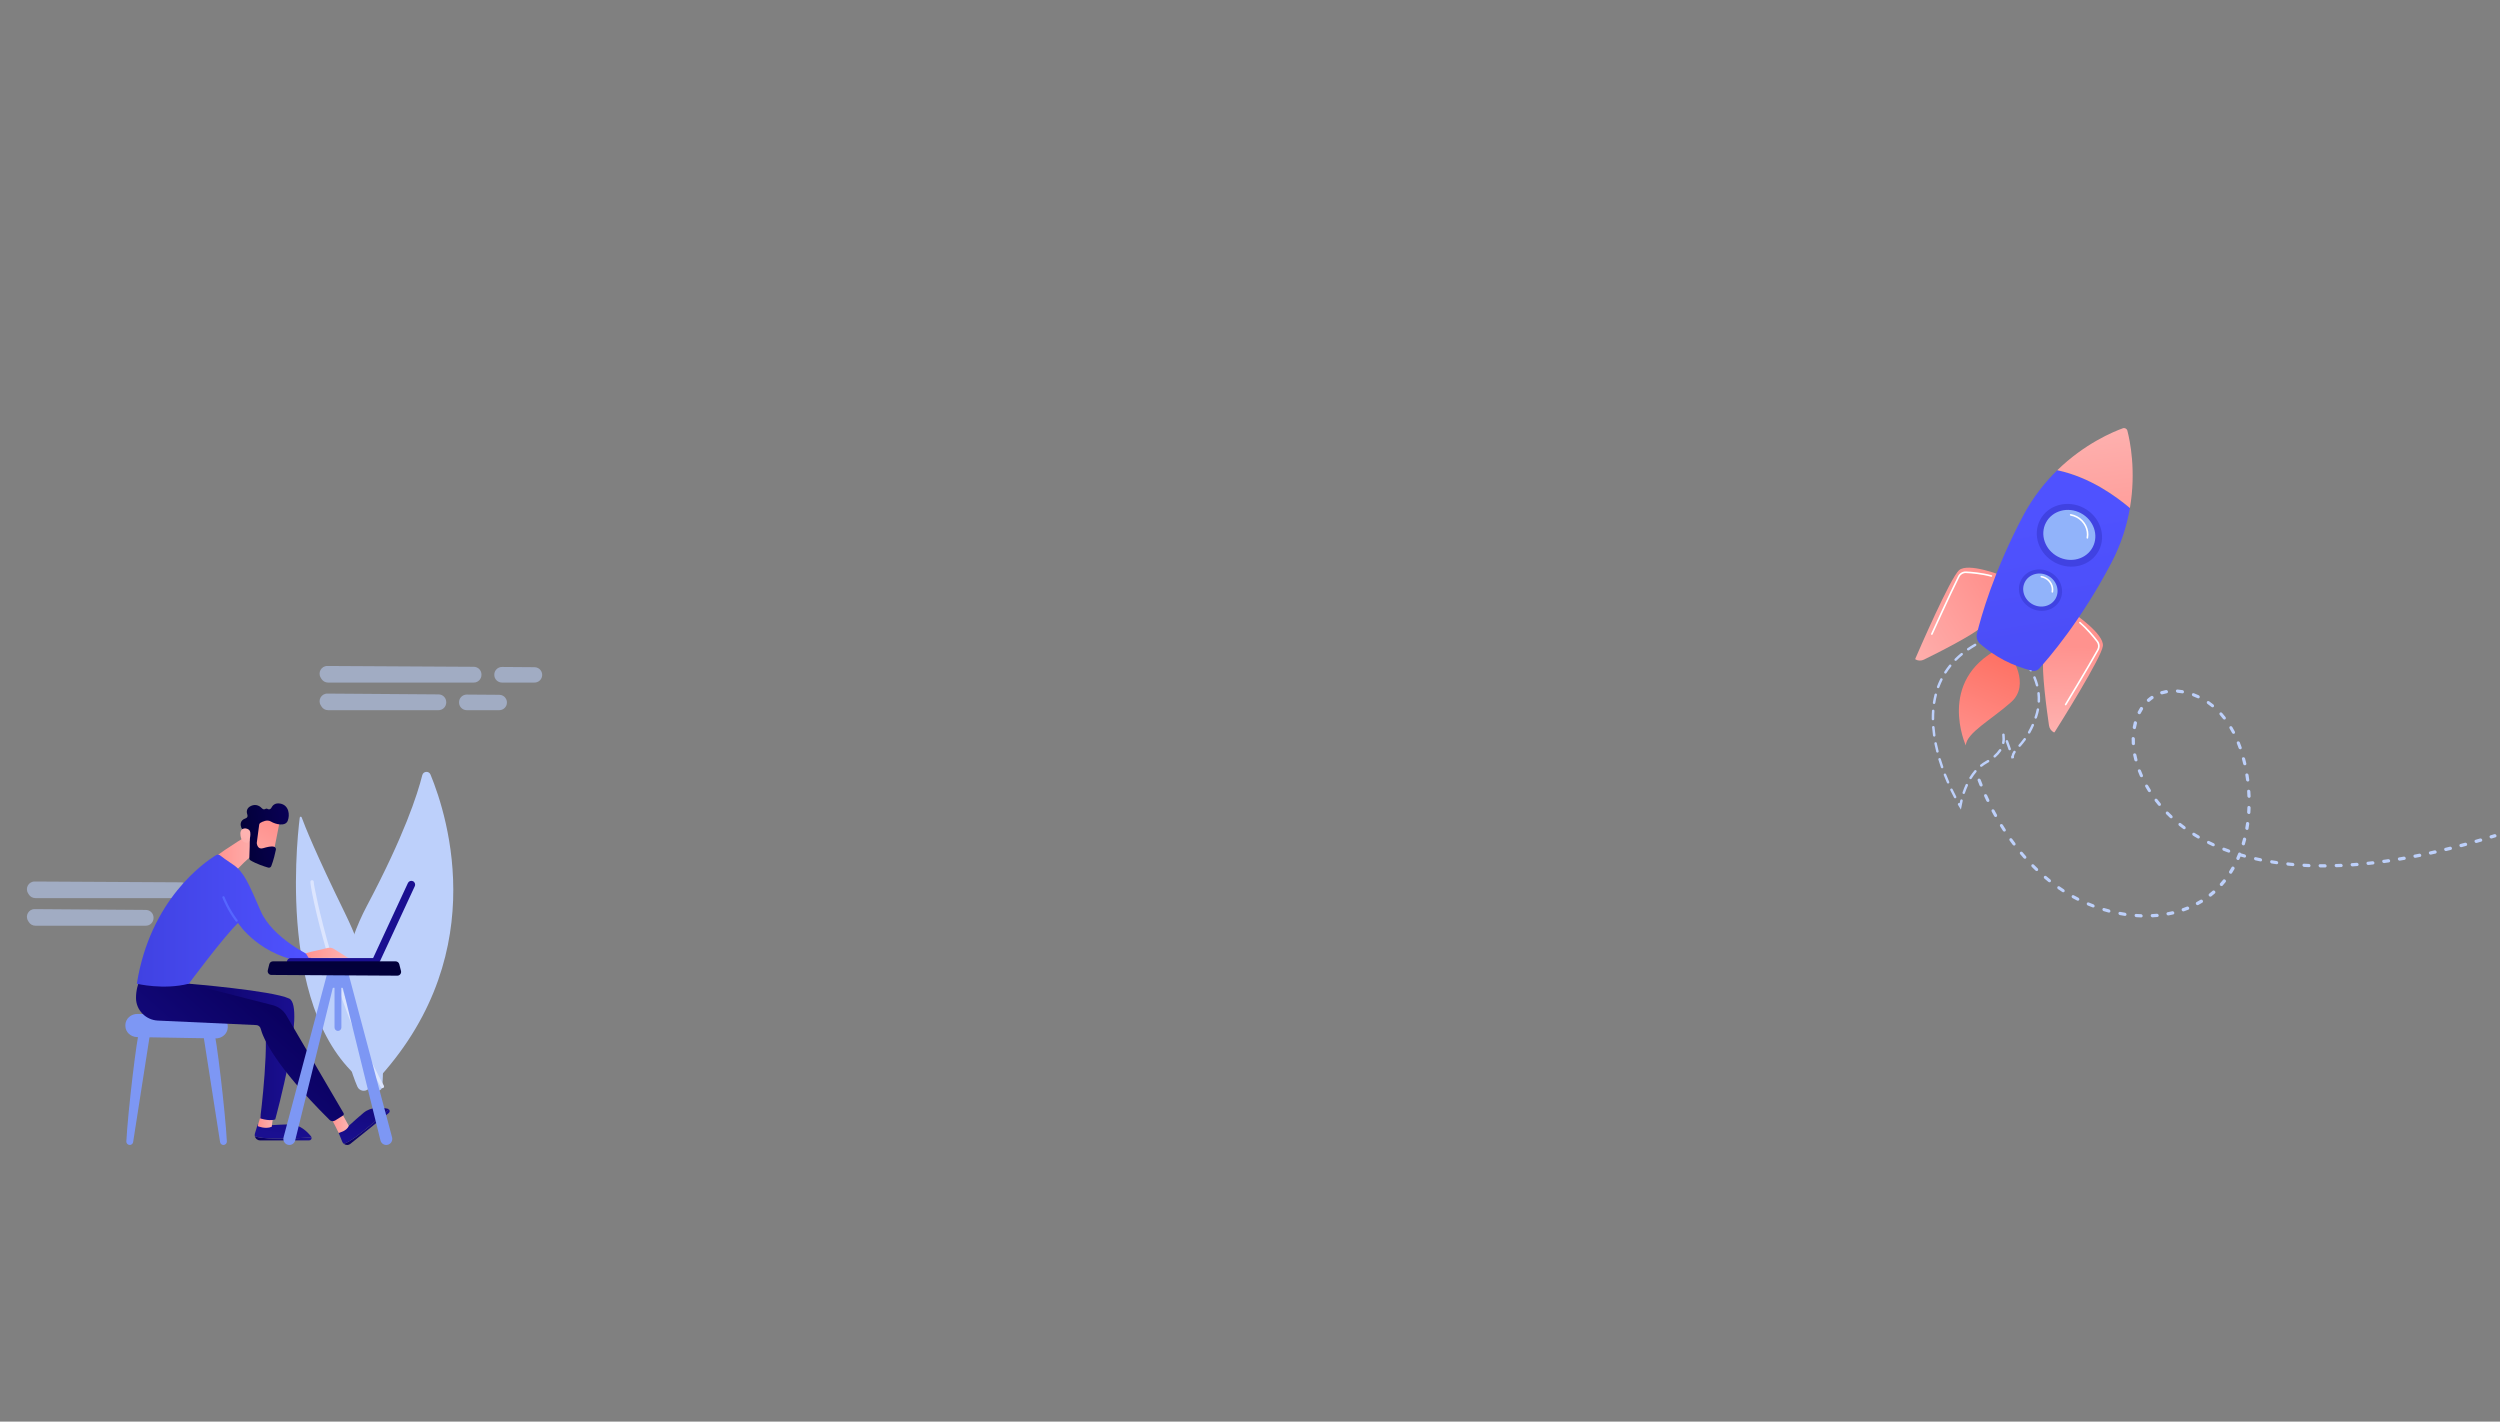 <?xml version="1.0" encoding="utf-8"?>
<!-- Generator: Adobe Illustrator 16.0.3, SVG Export Plug-In . SVG Version: 6.00 Build 0)  -->
<!DOCTYPE svg PUBLIC "-//W3C//DTD SVG 1.1//EN" "http://www.w3.org/Graphics/SVG/1.1/DTD/svg11.dtd">
<svg version="1.1" id="Capa_1" xmlns="http://www.w3.org/2000/svg" xmlns:xlink="http://www.w3.org/1999/xlink" x="0px" y="0px"
	 width="650.689px" height="370px" viewBox="0 0 650.689 370" enable-background="new 0 0 650.689 370" xml:space="preserve">
<rect x="0" y="0" width="650.689" height="370" fill="#808080" stroke="none"/>
<g id="Layer_1_1_">
</g>
<g>
	<path fill="#BDD0FB" d="M649.737,217.752c-0.044,0.083-0.118,0.147-0.214,0.178l-0.976,0.3c-0.215,0.067-0.461-0.063-0.549-0.288
		c-0.09-0.224,0.015-0.459,0.23-0.526l0.972-0.299c0.214-0.069,0.462,0.061,0.55,0.287
		C649.799,217.524,649.792,217.651,649.737,217.752z M646.028,218.873c-0.044,0.084-0.121,0.148-0.219,0.178
		c-0.393,0.114-0.785,0.229-1.181,0.342c-0.215,0.063-0.459-0.07-0.546-0.295c-0.083-0.228,0.022-0.461,0.24-0.521
		c0.392-0.113,0.784-0.228,1.175-0.341c0.216-0.063,0.462,0.068,0.546,0.294C646.091,218.649,646.08,218.773,646.028,218.873z
		 M642.099,219.983c-0.045,0.087-0.126,0.154-0.227,0.183c-0.396,0.106-0.792,0.215-1.188,0.319c-0.218,0.058-0.46-0.079-0.54-0.305
		c-0.081-0.229,0.029-0.461,0.249-0.519c0.395-0.104,0.789-0.211,1.18-0.317c0.22-0.061,0.463,0.075,0.544,0.302
		C642.16,219.767,642.151,219.888,642.099,219.983z M638.145,221.021c-0.049,0.09-0.13,0.157-0.237,0.185
		c-0.396,0.099-0.794,0.198-1.193,0.294c-0.22,0.054-0.459-0.086-0.535-0.315c-0.076-0.229,0.039-0.456,0.258-0.51
		c0.398-0.098,0.794-0.194,1.19-0.294c0.22-0.058,0.46,0.083,0.538,0.312C638.203,220.809,638.195,220.928,638.145,221.021z
		 M634.161,221.975c-0.049,0.093-0.133,0.161-0.242,0.186c-0.401,0.091-0.801,0.181-1.203,0.271c-0.222,0.049-0.457-0.1-0.53-0.327
		c-0.072-0.229,0.049-0.455,0.271-0.504c0.4-0.089,0.798-0.178,1.196-0.269c0.222-0.049,0.46,0.096,0.533,0.324
		C634.222,221.771,634.211,221.885,634.161,221.975z M630.153,222.841c-0.049,0.094-0.139,0.164-0.252,0.188
		c-0.402,0.08-0.808,0.162-1.209,0.24c-0.224,0.043-0.458-0.108-0.525-0.339c-0.065-0.229,0.061-0.452,0.284-0.494
		c0.399-0.079,0.803-0.16,1.204-0.242c0.222-0.044,0.458,0.105,0.525,0.336C630.212,222.641,630.2,222.752,630.153,222.841z
		 M626.117,223.606c-0.053,0.097-0.144,0.168-0.263,0.189c-0.406,0.071-0.813,0.142-1.219,0.209
		c-0.225,0.038-0.455-0.117-0.517-0.349c-0.062-0.232,0.071-0.451,0.296-0.487c0.404-0.07,0.809-0.141,1.213-0.211
		c0.224-0.039,0.457,0.117,0.52,0.347C626.175,223.415,626.162,223.521,626.117,223.606z M622.053,224.265
		c-0.055,0.102-0.151,0.174-0.272,0.192c-0.411,0.06-0.819,0.118-1.227,0.175c-0.228,0.031-0.455-0.132-0.509-0.364
		c-0.055-0.231,0.082-0.445,0.311-0.477c0.406-0.057,0.813-0.115,1.219-0.174c0.227-0.035,0.455,0.126,0.511,0.359
		C622.111,224.083,622.095,224.183,622.053,224.265z M617.96,224.806c-0.054,0.104-0.154,0.178-0.286,0.192
		c-0.41,0.047-0.822,0.094-1.233,0.137c-0.228,0.025-0.452-0.146-0.499-0.378c-0.049-0.232,0.097-0.44,0.325-0.466
		c0.409-0.043,0.818-0.089,1.228-0.138c0.226-0.024,0.452,0.143,0.501,0.375C618.017,224.63,618.001,224.728,617.96,224.806z
		 M613.841,225.216c-0.057,0.107-0.164,0.183-0.299,0.192c-0.415,0.035-0.828,0.066-1.242,0.096c-0.23,0.016-0.448-0.16-0.488-0.393
		c-0.041-0.234,0.113-0.437,0.342-0.454c0.41-0.029,0.822-0.06,1.233-0.096c0.23-0.018,0.448,0.155,0.494,0.39
		C613.898,225.05,613.882,225.14,613.841,225.216z M609.697,225.481c-0.059,0.11-0.173,0.188-0.313,0.192
		c-0.418,0.019-0.837,0.036-1.254,0.05c-0.231,0.007-0.442-0.177-0.475-0.41c-0.032-0.235,0.13-0.431,0.359-0.439
		c0.415-0.014,0.83-0.029,1.246-0.047c0.228-0.012,0.443,0.171,0.479,0.404C609.751,225.324,609.735,225.408,609.697,225.481z
		 M605.523,225.584c-0.062,0.116-0.183,0.193-0.328,0.194c-0.422,0.003-0.844,0.002-1.264-0.002
		c-0.23-0.003-0.437-0.194-0.459-0.429c-0.023-0.233,0.148-0.421,0.379-0.421c0.416,0.004,0.834,0.005,1.251,0.004
		c0.232-0.002,0.439,0.188,0.463,0.422C605.574,225.436,605.56,225.517,605.523,225.584z M601.329,225.51
		c-0.064,0.122-0.193,0.2-0.347,0.194c-0.422-0.017-0.846-0.036-1.267-0.061c-0.233-0.013-0.431-0.213-0.442-0.447
		c-0.012-0.233,0.167-0.412,0.4-0.4c0.418,0.023,0.835,0.043,1.254,0.062c0.232,0.01,0.433,0.205,0.447,0.439
		C601.381,225.375,601.364,225.447,601.329,225.51z M597.126,225.236c-0.068,0.13-0.207,0.209-0.37,0.193
		c-0.424-0.038-0.847-0.079-1.269-0.125c-0.232-0.023-0.419-0.233-0.422-0.466c0.002-0.234,0.19-0.402,0.423-0.377
		c0.418,0.044,0.836,0.084,1.257,0.122c0.231,0.021,0.423,0.228,0.426,0.46C597.173,225.115,597.156,225.181,597.126,225.236z
		 M592.919,224.745c-0.072,0.135-0.223,0.215-0.393,0.189c-0.423-0.062-0.846-0.125-1.269-0.193
		c-0.232-0.037-0.408-0.255-0.396-0.486c0.014-0.231,0.21-0.39,0.443-0.352c0.418,0.067,0.836,0.132,1.254,0.192
		c0.232,0.034,0.414,0.247,0.404,0.479C592.96,224.639,592.945,224.695,592.919,224.745z M588.72,224.017
		c-0.075,0.143-0.238,0.221-0.416,0.184c-0.424-0.083-0.843-0.175-1.264-0.269c-0.231-0.053-0.396-0.278-0.368-0.508
		c0.027-0.229,0.238-0.373,0.467-0.32c0.417,0.095,0.832,0.183,1.248,0.266c0.23,0.049,0.399,0.274,0.376,0.503
		C588.757,223.926,588.743,223.973,588.72,224.017z M584.55,223.022c-0.082,0.151-0.261,0.229-0.446,0.178
		c-0.313-0.086-0.626-0.174-0.938-0.266c-0.1,0.237-0.201,0.473-0.305,0.705c-0.092,0.203-0.338,0.279-0.552,0.165
		c-0.214-0.113-0.313-0.372-0.223-0.577c0.165-0.366,0.318-0.736,0.468-1.109c0.079-0.21,0.325-0.294,0.543-0.187
		c0.086,0.042,0.154,0.106,0.201,0.183c0.313,0.093,0.63,0.182,0.944,0.27c0.23,0.063,0.385,0.297,0.346,0.523
		C584.582,222.948,584.569,222.987,584.55,223.022z M581.573,226.191c-0.001,0.003-0.005,0.006-0.006,0.011
		c-0.204,0.354-0.415,0.705-0.632,1.05c-0.12,0.188-0.379,0.227-0.578,0.085c-0.198-0.14-0.265-0.404-0.145-0.593
		c0.212-0.336,0.416-0.676,0.614-1.022c0.11-0.192,0.366-0.243,0.57-0.11C581.598,225.742,581.676,225.998,581.573,226.191z
		 M579.318,229.514c-0.011,0.022-0.023,0.04-0.036,0.059c-0.258,0.317-0.522,0.633-0.787,0.932
		c-0.147,0.166-0.413,0.164-0.593-0.001c-0.181-0.164-0.208-0.433-0.062-0.6c0.262-0.296,0.517-0.597,0.765-0.905
		c0.137-0.172,0.401-0.184,0.587-0.024C579.36,229.115,579.409,229.344,579.318,229.514z M584.257,219.837
		c-0.092,0.168-0.296,0.24-0.492,0.163c-0.225-0.088-0.353-0.336-0.289-0.552c0.115-0.39,0.224-0.781,0.326-1.176
		c0.056-0.222,0.284-0.334,0.509-0.253c0.227,0.081,0.362,0.322,0.306,0.544c-0.102,0.404-0.213,0.804-0.33,1.202
		C584.278,219.79,584.268,219.813,584.257,219.837z M576.564,232.415c-0.019,0.037-0.045,0.071-0.08,0.101l-0.205,0.182
		c-0.239,0.208-0.48,0.407-0.727,0.604c-0.173,0.137-0.439,0.096-0.594-0.094c-0.156-0.19-0.141-0.456,0.031-0.594
		c0.238-0.188,0.472-0.383,0.702-0.583l0.202-0.177c0.166-0.148,0.432-0.118,0.596,0.065
		C576.619,232.067,576.645,232.266,576.564,232.415z M585.189,215.82c-0.081,0.152-0.259,0.23-0.445,0.178
		c-0.229-0.062-0.384-0.295-0.343-0.521c0.067-0.403,0.132-0.81,0.189-1.218c0.03-0.226,0.243-0.368,0.474-0.311
		c0.23,0.056,0.391,0.285,0.359,0.512c-0.059,0.417-0.123,0.833-0.193,1.245C585.223,215.746,585.208,215.785,585.189,215.82z
		 M580.432,221.723c-0.087,0.165-0.284,0.239-0.479,0.169c-0.411-0.148-0.821-0.302-1.23-0.459c-0.224-0.087-0.353-0.334-0.291-0.55
		c0.063-0.221,0.297-0.325,0.521-0.238c0.401,0.154,0.803,0.306,1.209,0.45c0.224,0.081,0.361,0.326,0.305,0.545
		C580.458,221.669,580.447,221.698,580.432,221.723z M585.675,211.681c-0.071,0.139-0.229,0.219-0.402,0.188
		c-0.231-0.038-0.407-0.258-0.394-0.488c0.028-0.414,0.048-0.83,0.063-1.246c0.008-0.231,0.201-0.394,0.435-0.362
		c0.231,0.032,0.415,0.245,0.406,0.479c-0.014,0.424-0.037,0.849-0.063,1.271C585.716,211.581,585.7,211.634,585.675,211.681z
		 M573.351,234.795c-0.028,0.057-0.072,0.105-0.13,0.142c-0.346,0.211-0.7,0.414-1.059,0.61c-0.195,0.105-0.455,0.022-0.582-0.187
		c-0.126-0.209-0.069-0.464,0.126-0.57c0.345-0.188,0.69-0.388,1.026-0.592c0.188-0.116,0.451-0.046,0.587,0.158
		C573.413,234.498,573.42,234.668,573.351,234.795z M585.736,207.469c-0.066,0.124-0.201,0.204-0.361,0.193
		c-0.231-0.017-0.427-0.22-0.435-0.453c-0.015-0.42-0.035-0.84-0.063-1.258c-0.015-0.235,0.162-0.418,0.394-0.408
		s0.432,0.207,0.445,0.441c0.029,0.428,0.051,0.854,0.064,1.284C585.784,207.341,585.766,207.41,585.736,207.469z M569.758,236.6
		c-0.041,0.074-0.103,0.133-0.185,0.166c-0.378,0.152-0.768,0.299-1.155,0.434c-0.212,0.074-0.462-0.046-0.558-0.269
		c-0.096-0.224-0.001-0.463,0.209-0.535c0.38-0.133,0.753-0.273,1.123-0.422c0.208-0.084,0.46,0.026,0.565,0.245
		C569.822,236.35,569.817,236.49,569.758,236.6z M576.407,220.082c-0.096,0.176-0.316,0.246-0.517,0.152
		c-0.402-0.185-0.801-0.374-1.197-0.571c-0.215-0.105-0.324-0.36-0.239-0.571c0.086-0.212,0.33-0.289,0.547-0.184
		c0.387,0.194,0.777,0.379,1.17,0.56c0.22,0.102,0.336,0.354,0.256,0.565C576.42,220.052,576.413,220.066,576.407,220.082z
		 M585.384,203.228c-0.061,0.111-0.177,0.189-0.319,0.193c-0.229,0.006-0.442-0.178-0.474-0.413c-0.055-0.42-0.115-0.841-0.183-1.26
		c-0.036-0.233,0.12-0.435,0.349-0.447c0.229-0.013,0.446,0.164,0.483,0.399c0.068,0.427,0.13,0.854,0.187,1.284
		C585.44,203.073,585.423,203.156,585.384,203.228z M565.88,237.821c-0.049,0.091-0.134,0.159-0.24,0.185
		c-0.405,0.096-0.813,0.182-1.223,0.259c-0.225,0.041-0.457-0.11-0.523-0.343c-0.064-0.229,0.064-0.45,0.287-0.492
		c0.398-0.077,0.795-0.159,1.188-0.253c0.219-0.052,0.458,0.093,0.533,0.321C565.94,237.613,565.928,237.729,565.88,237.821z
		 M584.627,198.996c-0.054,0.103-0.152,0.173-0.278,0.189c-0.227,0.032-0.453-0.133-0.507-0.364
		c-0.095-0.417-0.196-0.832-0.307-1.247c-0.06-0.23,0.071-0.448,0.296-0.486c0.224-0.037,0.457,0.118,0.516,0.352
		c0.112,0.422,0.217,0.848,0.314,1.274C584.685,198.815,584.67,198.916,584.627,198.996z M561.812,238.475
		c-0.056,0.107-0.161,0.181-0.296,0.194c-0.416,0.037-0.837,0.068-1.259,0.09c-0.229,0.013-0.444-0.166-0.481-0.401
		c-0.035-0.235,0.122-0.433,0.352-0.446c0.411-0.021,0.82-0.05,1.229-0.089c0.228-0.02,0.448,0.153,0.493,0.385
		C561.867,238.306,561.853,238.399,561.812,238.475z M572.52,218.063c-0.104,0.193-0.349,0.253-0.557,0.132
		c-0.261-0.151-0.52-0.307-0.778-0.464c-0.122-0.075-0.243-0.15-0.365-0.227c-0.203-0.129-0.285-0.389-0.182-0.585
		c0.001-0.001,0.002-0.002,0.002-0.004c0.108-0.195,0.362-0.249,0.568-0.12c0.119,0.074,0.237,0.147,0.358,0.221
		c0.251,0.154,0.505,0.306,0.759,0.454c0.21,0.122,0.299,0.385,0.197,0.585C572.523,218.056,572.523,218.061,572.52,218.063z
		 M583.425,194.828c-0.046,0.087-0.125,0.152-0.229,0.182c-0.22,0.058-0.461-0.082-0.542-0.309
		c-0.142-0.405-0.295-0.809-0.453-1.209c-0.091-0.224,0.011-0.461,0.225-0.528s0.462,0.06,0.552,0.285
		c0.165,0.41,0.319,0.825,0.468,1.244C583.488,194.613,583.477,194.731,583.425,194.828z M557.641,238.591
		c-0.065,0.121-0.192,0.2-0.347,0.196c-0.425-0.017-0.852-0.038-1.277-0.067c-0.232-0.017-0.429-0.219-0.436-0.453
		c-0.007-0.233,0.175-0.411,0.406-0.394c0.417,0.029,0.831,0.051,1.248,0.064c0.232,0.007,0.433,0.202,0.449,0.439
		C557.691,238.454,557.675,238.529,557.641,238.591z M568.835,215.641c-0.006,0.011-0.012,0.023-0.02,0.034
		c-0.123,0.183-0.384,0.214-0.58,0.067c-0.36-0.266-0.715-0.538-1.067-0.819c-0.191-0.152-0.239-0.417-0.106-0.599
		c0.133-0.177,0.395-0.197,0.585-0.047c0.343,0.274,0.688,0.541,1.039,0.801C568.87,215.214,568.934,215.459,568.835,215.641z
		 M581.683,190.809c-0.038,0.068-0.096,0.126-0.172,0.16c-0.202,0.092-0.459-0.008-0.571-0.224
		c-0.204-0.385-0.416-0.767-0.635-1.134c-0.121-0.21-0.063-0.464,0.133-0.569c0.196-0.104,0.457-0.02,0.58,0.193
		c0.225,0.378,0.446,0.775,0.656,1.177C581.745,190.546,581.743,190.695,581.683,190.809z M553.432,238.201
		c-0.073,0.135-0.224,0.215-0.396,0.188c-0.426-0.063-0.849-0.135-1.274-0.214c-0.231-0.043-0.404-0.265-0.387-0.494
		c0.021-0.23,0.222-0.383,0.454-0.341c0.415,0.077,0.832,0.147,1.247,0.21c0.231,0.035,0.411,0.252,0.401,0.484
		C553.473,238.096,553.458,238.152,553.432,238.201z M579.298,187.09c-0.026,0.047-0.061,0.087-0.104,0.119
		c-0.175,0.134-0.442,0.086-0.593-0.106c-0.267-0.345-0.547-0.682-0.829-1.003c-0.164-0.184-0.162-0.449,0.007-0.596
		c0.166-0.146,0.433-0.115,0.594,0.069c0.297,0.336,0.59,0.688,0.869,1.047C579.355,186.766,579.371,186.952,579.298,187.09z
		 M565.441,212.799c-0.016,0.026-0.034,0.051-0.055,0.074c-0.148,0.162-0.414,0.16-0.591-0.009
		c-0.328-0.309-0.651-0.622-0.967-0.943c-0.172-0.174-0.187-0.443-0.029-0.599c0.155-0.158,0.423-0.142,0.594,0.032
		c0.309,0.312,0.621,0.618,0.94,0.917C565.487,212.416,565.526,212.636,565.441,212.799z M549.247,237.332
		c-0.081,0.15-0.257,0.228-0.443,0.179c-0.42-0.111-0.839-0.229-1.258-0.354c-0.228-0.068-0.377-0.305-0.332-0.531
		c0.044-0.224,0.265-0.349,0.492-0.28c0.41,0.122,0.82,0.237,1.23,0.346c0.23,0.063,0.386,0.295,0.35,0.521
		C549.279,237.255,549.265,237.295,549.247,237.332z M576.218,183.909c-0.01,0.017-0.021,0.035-0.032,0.05
		c-0.134,0.176-0.397,0.194-0.587,0.04c-0.333-0.271-0.679-0.532-1.029-0.777c-0.201-0.138-0.266-0.404-0.148-0.592
		c0.118-0.19,0.377-0.229,0.576-0.089c0.371,0.259,0.736,0.534,1.088,0.82C576.257,183.5,576.31,183.735,576.218,183.909z
		 M562.4,209.565c-0.022,0.044-0.053,0.081-0.093,0.111c-0.171,0.14-0.438,0.101-0.594-0.089c-0.287-0.347-0.569-0.699-0.843-1.054
		c-0.148-0.193-0.125-0.457,0.054-0.59c0.177-0.131,0.443-0.08,0.592,0.115c0.268,0.345,0.54,0.687,0.818,1.024
		C562.457,209.23,562.478,209.423,562.4,209.565z M545.135,236.006c-0.089,0.167-0.291,0.24-0.488,0.164
		c-0.41-0.155-0.817-0.318-1.225-0.488c-0.222-0.093-0.348-0.342-0.275-0.558c0.07-0.215,0.305-0.314,0.527-0.221
		c0.396,0.165,0.796,0.324,1.197,0.478c0.224,0.086,0.356,0.331,0.294,0.55C545.157,235.958,545.148,235.982,545.135,236.006z
		 M559.795,205.985c-0.031,0.057-0.078,0.107-0.14,0.142c-0.194,0.111-0.454,0.033-0.584-0.174c-0.24-0.381-0.474-0.769-0.693-1.154
		c-0.12-0.212-0.058-0.464,0.139-0.564c0.2-0.101,0.458-0.012,0.58,0.201c0.212,0.372,0.439,0.749,0.672,1.118
		C559.858,205.695,559.862,205.858,559.795,205.985z M572.498,181.572c-0.096,0.179-0.318,0.248-0.521,0.152
		c-0.385-0.181-0.777-0.347-1.171-0.495c-0.223-0.086-0.355-0.331-0.293-0.55c0.06-0.217,0.291-0.326,0.516-0.242
		c0.414,0.156,0.832,0.332,1.235,0.522c0.221,0.103,0.334,0.357,0.253,0.568C572.511,181.544,572.505,181.558,572.498,181.572z
		 M541.15,234.241c-0.097,0.182-0.328,0.248-0.532,0.146c-0.394-0.201-0.788-0.409-1.176-0.621
		c-0.214-0.116-0.309-0.376-0.215-0.579c0.091-0.199,0.343-0.275,0.555-0.158c0.381,0.209,0.763,0.411,1.148,0.606
		c0.218,0.11,0.322,0.366,0.235,0.574C541.158,234.219,541.156,234.232,541.15,234.241z M557.723,202.099
		c-0.041,0.08-0.109,0.14-0.196,0.172c-0.211,0.078-0.463-0.041-0.561-0.264c-0.179-0.405-0.351-0.821-0.51-1.234
		c-0.089-0.227,0.018-0.46,0.232-0.525c0.217-0.065,0.461,0.065,0.547,0.291c0.154,0.4,0.321,0.801,0.494,1.191
		C557.785,201.86,557.78,201.994,557.723,202.099z M568.394,180.268c-0.072,0.14-0.229,0.219-0.401,0.188
		c-0.41-0.068-0.822-0.118-1.223-0.147c-0.232-0.018-0.427-0.221-0.434-0.454c-0.008-0.233,0.177-0.41,0.409-0.393
		c0.425,0.032,0.866,0.085,1.303,0.158c0.229,0.04,0.405,0.258,0.391,0.49C568.436,180.168,568.418,180.222,568.394,180.268z
		 M556.294,197.986c-0.053,0.098-0.148,0.17-0.268,0.19c-0.225,0.036-0.456-0.124-0.516-0.355c-0.108-0.426-0.206-0.856-0.293-1.286
		c-0.046-0.232,0.102-0.44,0.33-0.464c0.227-0.021,0.449,0.147,0.496,0.381c0.082,0.413,0.176,0.829,0.281,1.239
		C556.353,197.798,556.339,197.902,556.294,197.986z M537.345,232.048c-0.001,0.002-0.003,0.007-0.006,0.01
		c-0.111,0.191-0.368,0.242-0.571,0.108c-0.373-0.243-0.744-0.495-1.11-0.749c-0.199-0.141-0.268-0.41-0.146-0.593
		c0.12-0.19,0.376-0.229,0.575-0.089c0.357,0.251,0.72,0.495,1.084,0.73C537.37,231.598,537.448,231.854,537.345,232.048z
		 M564.227,180.252c-0.051,0.096-0.143,0.167-0.262,0.188c-0.39,0.07-0.774,0.163-1.145,0.276c-0.216,0.067-0.462-0.062-0.55-0.286
		c-0.088-0.225,0.013-0.46,0.229-0.527c0.399-0.123,0.816-0.224,1.238-0.3c0.224-0.04,0.455,0.115,0.52,0.347
		C564.287,180.059,564.275,180.165,564.227,180.252z M555.63,193.755c-0.066,0.124-0.198,0.203-0.354,0.193
		c-0.232-0.012-0.429-0.211-0.439-0.445c-0.023-0.433-0.03-0.867-0.022-1.296c0.005-0.233,0.194-0.398,0.428-0.37
		c0.231,0.026,0.417,0.238,0.413,0.471c-0.007,0.411-0.002,0.829,0.021,1.242C555.679,193.625,555.662,193.694,555.63,193.755z
		 M560.501,181.765c-0.024,0.051-0.063,0.095-0.112,0.13c-0.316,0.215-0.62,0.456-0.907,0.713c-0.166,0.147-0.432,0.119-0.596-0.063
		c-0.164-0.181-0.164-0.449,0.002-0.597c0.308-0.277,0.639-0.537,0.978-0.77c0.183-0.126,0.447-0.068,0.592,0.129
		C560.562,181.453,560.574,181.631,560.501,181.765z M555.892,189.579c-0.08,0.154-0.262,0.231-0.45,0.177
		c-0.229-0.064-0.38-0.3-0.338-0.525c0.077-0.418,0.169-0.836,0.276-1.239c0.055-0.218,0.287-0.33,0.512-0.248
		c0.226,0.081,0.361,0.326,0.303,0.545c-0.102,0.384-0.19,0.78-0.264,1.179C555.925,189.508,555.91,189.546,555.892,189.579z
		 M557.759,184.648c-0.006,0.007-0.01,0.017-0.016,0.024c-0.205,0.322-0.398,0.665-0.577,1.021
		c-0.098,0.194-0.353,0.261-0.563,0.138c-0.209-0.12-0.299-0.382-0.197-0.583c0.19-0.376,0.396-0.741,0.616-1.085
		c0.119-0.188,0.377-0.226,0.575-0.084C557.789,184.213,557.858,184.462,557.759,184.648z M533.773,229.446
		c-0.009,0.018-0.019,0.033-0.031,0.049c-0.133,0.177-0.394,0.196-0.585,0.044c-0.348-0.279-0.692-0.564-1.036-0.853
		c-0.186-0.159-0.225-0.427-0.085-0.599c0.137-0.174,0.399-0.187,0.587-0.027c0.335,0.282,0.673,0.563,1.016,0.836
		C533.812,229.037,533.865,229.272,533.773,229.446z M530.443,226.524c-0.015,0.027-0.033,0.054-0.054,0.077
		c-0.151,0.162-0.417,0.155-0.595-0.015c-0.324-0.309-0.643-0.624-0.958-0.94c-0.173-0.176-0.185-0.443-0.031-0.601
		c0.156-0.158,0.423-0.143,0.596,0.032c0.31,0.311,0.621,0.62,0.939,0.922C530.491,226.146,530.53,226.362,530.443,226.524z
		 M527.372,223.322c-0.021,0.038-0.049,0.073-0.082,0.102c-0.166,0.148-0.434,0.115-0.596-0.068
		c-0.296-0.335-0.587-0.676-0.877-1.019c-0.158-0.187-0.147-0.453,0.023-0.593c0.17-0.14,0.438-0.104,0.595,0.085
		c0.282,0.336,0.571,0.67,0.862,1C527.427,222.976,527.451,223.174,527.372,223.322z M524.568,219.883
		c-0.025,0.047-0.062,0.092-0.108,0.124c-0.18,0.129-0.445,0.075-0.594-0.119c-0.27-0.356-0.534-0.719-0.796-1.082
		c-0.142-0.199-0.109-0.46,0.073-0.586c0.184-0.123,0.449-0.063,0.592,0.137c0.258,0.357,0.517,0.711,0.782,1.062
		C524.626,219.563,524.641,219.745,524.568,219.883z M522.031,216.25c-0.029,0.057-0.076,0.105-0.136,0.141
		c-0.19,0.112-0.451,0.039-0.586-0.166c-0.24-0.374-0.479-0.752-0.714-1.132c-0.129-0.208-0.076-0.465,0.119-0.573
		c0.194-0.108,0.455-0.026,0.583,0.181c0.23,0.373,0.467,0.746,0.704,1.115C522.093,215.957,522.1,216.124,522.031,216.25z
		 M519.762,212.458c-0.035,0.066-0.09,0.12-0.162,0.155c-0.199,0.099-0.457,0.005-0.576-0.208c-0.215-0.39-0.427-0.78-0.635-1.173
		c-0.112-0.215-0.042-0.465,0.161-0.558c0.202-0.094,0.458,0.006,0.572,0.222c0.204,0.387,0.413,0.772,0.626,1.153
		C519.826,212.188,519.824,212.341,519.762,212.458z M517.75,208.54c-0.04,0.073-0.102,0.132-0.188,0.166
		c-0.206,0.083-0.459-0.027-0.563-0.247c-0.191-0.399-0.375-0.801-0.56-1.203c-0.098-0.221-0.009-0.464,0.2-0.542
		c0.209-0.079,0.46,0.037,0.561,0.258c0.18,0.397,0.363,0.794,0.55,1.188C517.814,208.291,517.809,208.431,517.75,208.54z
		 M515.99,204.522c-0.045,0.082-0.116,0.146-0.212,0.176c-0.214,0.069-0.461-0.059-0.552-0.283
		c-0.164-0.408-0.324-0.816-0.484-1.229c-0.085-0.224,0.02-0.458,0.236-0.523c0.215-0.063,0.459,0.066,0.546,0.291
		c0.156,0.407,0.315,0.813,0.479,1.215C516.052,204.292,516.044,204.422,515.99,204.522z"/>
</g>
<g>
	<path fill="#BDD0FB" d="M95.938,283.374c-0.899,0.909-2.435,0.604-2.934-0.574c-2.755-6.496-8.883-25.57,2.526-47.097
		c9.634-18.178,13.13-28.948,14.378-33.949c0.264-1.057,1.725-1.162,2.141-0.155C116.633,212.713,128.534,250.431,95.938,283.374z"
		/>
</g>
<g>
	<path fill="#BDD0FB" d="M78.019,212.788c-0.966,7.766-5.795,55.66,19.677,70.942c0.771,0.463,1.761-0.053,1.825-0.949
		c0.414-5.708,0.672-23.849-9.806-45.258c-7.559-15.447-10.329-22.41-11.203-24.793C78.421,212.479,78.052,212.521,78.019,212.788z"
		/>
	<g>
		<path fill="#DCE5FE" d="M99.522,283.225c-0.157,0-0.309-0.083-0.39-0.231c-12.787-23.509-18.645-52.601-18.334-53.592
			c0.074-0.234,0.321-0.364,0.556-0.291c0.211,0.067,0.338,0.276,0.306,0.489c0.015,1.322,5.605,29.722,18.251,52.97
			c0.118,0.216,0.038,0.485-0.177,0.602C99.666,283.207,99.594,283.225,99.522,283.225z M81.645,229.664c0,0,0,0.001,0,0.003
			C81.644,229.664,81.644,229.664,81.645,229.664z"/>
	</g>
</g>
<g>
	<g opacity="0.54">
		<path fill="#BDD0FB" d="M123.325,173.549l-38.132-0.213c-1.561-0.008-2.531,1.694-1.727,3.032l0.191,0.319
			c0.362,0.603,1.013,0.971,1.716,0.971h37.94c1.106,0,2.001-0.896,2.001-2.001v-0.107
			C125.316,174.449,124.426,173.555,123.325,173.549z"/>
		<path fill="#BDD0FB" d="M128.652,175.594v0.063c0,1.105,0.896,2.001,2.002,2.001h8.465c0.906,0,1.699-0.609,1.934-1.485l0,0
			c0.337-1.265-0.61-2.508-1.919-2.518l-8.465-0.062C129.557,173.585,128.652,174.483,128.652,175.594z"/>
	</g>
	<g opacity="0.54">
		<path fill="#BDD0FB" d="M114.153,180.733l-28.959-0.212c-1.561-0.008-2.53,1.692-1.727,3.032l0.191,0.318
			c0.362,0.604,1.013,0.972,1.716,0.972h28.769c1.105,0,2.001-0.896,2.001-2.002v-0.106
			C116.143,181.634,115.254,180.739,114.153,180.733z"/>
		<path fill="#BDD0FB" d="M119.479,182.779v0.062c0,1.105,0.896,2.002,2.001,2.002h8.466c0.906,0,1.699-0.609,1.933-1.485l0,0
			c0.338-1.266-0.609-2.509-1.918-2.518l-8.465-0.062C120.385,180.771,119.479,181.667,119.479,182.779z"/>
	</g>
</g>
<g>
	<g opacity="0.54">
		<path fill="#BDD0FB" d="M47.148,229.646l-38.132-0.213c-1.561-0.008-2.53,1.692-1.727,3.033l0.191,0.318
			c0.362,0.602,1.014,0.971,1.716,0.971h37.941c1.105,0,2.002-0.897,2.002-2.003v-0.104
			C49.138,230.546,48.249,229.651,47.148,229.646z"/>
		<path fill="#BDD0FB" d="M52.474,231.691v0.063c0,1.104,0.896,2.001,2.001,2.001h8.465c0.907,0,1.7-0.608,1.934-1.485l0,0
			c0.339-1.265-0.609-2.509-1.919-2.518l-8.465-0.063C53.379,229.682,52.474,230.579,52.474,231.691z"/>
	</g>
	<g opacity="0.54">
		<path fill="#BDD0FB" d="M37.975,236.83l-28.959-0.213c-1.561-0.007-2.53,1.693-1.727,3.032l0.192,0.319
			c0.361,0.602,1.013,0.971,1.715,0.971h28.768c1.105,0,2.001-0.896,2.001-2.001v-0.107C39.966,237.73,39.076,236.837,37.975,236.83
			z"/>
		<path fill="#BDD0FB" d="M43.302,238.877v0.062c0,1.104,0.896,2.001,2.001,2.001h8.465c0.907,0,1.7-0.609,1.934-1.484l0,0
			c0.338-1.266-0.609-2.509-1.919-2.52l-8.465-0.061C44.206,236.866,43.302,237.765,43.302,238.877z"/>
	</g>
</g>
<g>
	<g>
		<path fill="#7D97F4" d="M36.278,268.365c-0.606,0.896-3.016,21.211-3.393,28.715c-0.025,0.506,0.38,0.929,0.889,0.929l0,0
			c0.438,0,0.811-0.318,0.878-0.752l4.408-28.246L36.278,268.365z"/>
		<path fill="#7D97F4" d="M55.654,268.365c0.606,0.896,3.016,21.211,3.393,28.715c0.026,0.506-0.38,0.929-0.888,0.929l0,0
			c-0.438,0-0.811-0.318-0.878-0.752l-4.408-28.246L55.654,268.365z"/>
		<path fill="#7D97F4" d="M32.633,266.778l-0.001,0.223c-0.015,1.593,1.358,2.9,3.077,2.931l20.374,0.346
			c1.694,0.028,3.106-1.195,3.188-2.765l0.011-0.202c0.086-1.637-1.304-3.016-3.07-3.047l-20.383-0.365
			C34.084,263.867,32.648,265.162,32.633,266.778z"/>
	</g>
	<g>
		<g>
			
				<linearGradient id="SVGID_1_" gradientUnits="userSpaceOnUse" x1="57.928" y1="49.821" x2="72.701" y2="49.821" gradientTransform="matrix(1 0 0 -1 8.4 346.1)">
				<stop  offset="0" style="stop-color:#09005D"/>
				<stop  offset="1" style="stop-color:#1A0F91"/>
			</linearGradient>
			<path fill="url(#SVGID_1_)" d="M72.268,296.341c-3.621,0-5.224-0.311-5.94-0.595c0.139,0.597,0.669,1.065,1.338,1.065h12.813
				c0.432,0,0.704-0.412,0.601-0.786C79.618,296.142,76.516,296.341,72.268,296.341z"/>
			
				<linearGradient id="SVGID_2_" gradientUnits="userSpaceOnUse" x1="69.311" y1="78.228" x2="65.275" y2="50.34" gradientTransform="matrix(1 0 0 -1 8.4 346.1)">
				<stop  offset="0" style="stop-color:#09005D"/>
				<stop  offset="1" style="stop-color:#1A0F91"/>
			</linearGradient>
			<path fill="url(#SVGID_2_)" d="M81.079,296.025c-0.021-0.076-0.052-0.15-0.105-0.22c-0.976-1.245-2.937-3.202-5.604-3.165
				c-3.907,0.055-5.269,0.48-8.305,0.024l-0.717,2.373c-0.072,0.243-0.074,0.485-0.021,0.709c0.717,0.283,2.319,0.594,5.94,0.594
				C76.516,296.341,79.618,296.142,81.079,296.025z"/>
		</g>
		
			<linearGradient id="SVGID_3_" gradientUnits="userSpaceOnUse" x1="58.666" y1="54.273" x2="62.663" y2="54.273" gradientTransform="matrix(1 0 0 -1 8.4 346.1)">
			<stop  offset="0" style="stop-color:#FF928E"/>
			<stop  offset="1" style="stop-color:#FEB3B1"/>
		</linearGradient>
		<path fill="url(#SVGID_3_)" d="M67.945,290.106l-0.879,2.99c0,0,1.948,0.887,3.661,0.175l0.336-2.591L67.945,290.106z"/>
		<g>
			
				<linearGradient id="SVGID_4_" gradientUnits="userSpaceOnUse" x1="81.099" y1="52.748" x2="93.027" y2="52.748" gradientTransform="matrix(1 0 0 -1 8.4 346.1)">
				<stop  offset="0" style="stop-color:#09005D"/>
				<stop  offset="1" style="stop-color:#1A0F91"/>
			</linearGradient>
			<path fill="url(#SVGID_4_)" d="M94.5,294.458c-2.823,2.269-4.266,3.031-5,3.261c0.479,0.373,1.185,0.407,1.707-0.014l9.988-8.025
				c0.336-0.269,0.292-0.76-0.022-0.985C100.106,289.7,97.812,291.798,94.5,294.458z"/>
			
				<linearGradient id="SVGID_5_" gradientUnits="userSpaceOnUse" x1="89.304" y1="75.335" x2="85.267" y2="47.445" gradientTransform="matrix(1 0 0 -1 8.4 346.1)">
				<stop  offset="0" style="stop-color:#09005D"/>
				<stop  offset="1" style="stop-color:#1A0F91"/>
			</linearGradient>
			<path fill="url(#SVGID_5_)" d="M101.171,288.694c-0.063-0.046-0.133-0.084-0.217-0.104c-1.538-0.355-4.286-0.646-6.342,1.055
				c-3.011,2.488-3.809,3.671-6.459,5.22l0.922,2.291c0.093,0.234,0.244,0.422,0.425,0.563c0.735-0.229,2.178-0.992,5-3.261
				C97.812,291.798,100.106,289.7,101.171,288.694z"/>
		</g>
		
			<linearGradient id="SVGID_6_" gradientUnits="userSpaceOnUse" x1="36.563" y1="72.309" x2="68.205" y2="72.309" gradientTransform="matrix(1 0 0 -1 8.4 346.1)">
			<stop  offset="0" style="stop-color:#09005D"/>
			<stop  offset="1" style="stop-color:#1A0F91"/>
		</linearGradient>
		<path fill="url(#SVGID_6_)" d="M49.137,256.039c0,0,21.684,1.771,26.132,3.863c4.448,2.096-3.63,31.442-3.63,31.442
			s-1.211,0.583-3.906-0.254c0,0,2.763-21.657,0.708-26.354l-23.478-3.841L49.137,256.039z"/>
		
			<linearGradient id="SVGID_7_" gradientUnits="userSpaceOnUse" x1="77.598" y1="53.937" x2="82.371" y2="53.937" gradientTransform="matrix(1 0 0 -1 8.4 346.1)">
			<stop  offset="0" style="stop-color:#FF928E"/>
			<stop  offset="1" style="stop-color:#FEB3B1"/>
		</linearGradient>
		<path fill="url(#SVGID_7_)" d="M85.998,290.742c0.202,0.184,2.155,4.122,2.155,4.122s2.174-0.471,2.618-1.847l-1.957-3.556
			L85.998,290.742z"/>
		
			<linearGradient id="SVGID_8_" gradientUnits="userSpaceOnUse" x1="65.306" y1="85.493" x2="30.567" y2="46.106" gradientTransform="matrix(1 0 0 -1 8.4 346.1)">
			<stop  offset="0" style="stop-color:#09005D"/>
			<stop  offset="1" style="stop-color:#1A0F91"/>
		</linearGradient>
		<path fill="url(#SVGID_8_)" d="M36.078,255.858c0,0-0.707,1.699-0.678,3.959c0.04,3.124,2.552,5.66,5.673,5.815l25.634,1.17
			c0.541,0.024,0.999,0.397,1.135,0.924c0.602,2.329,3.546,9.484,17.939,23.762c0.382,0.38,0.979,0.445,1.435,0.155l2.049-1.294
			c0.215-0.135,0.284-0.418,0.155-0.637l-14.925-25.487c-0.784-1.293-2.044-2.228-3.51-2.603l-21.848-5.585L36.078,255.858z"/>
		
			<linearGradient id="SVGID_9_" gradientUnits="userSpaceOnUse" x1="47.393" y1="124.551" x2="59.286" y2="124.551" gradientTransform="matrix(1 0 0 -1 8.4 346.1)">
			<stop  offset="0" style="stop-color:#FF928E"/>
			<stop  offset="1" style="stop-color:#FEB3B1"/>
		</linearGradient>
		<path fill="url(#SVGID_9_)" d="M65.815,216.617c0,0-7.222,4.283-10.022,6.635l5.787,3.229c0,0,3.127-3.611,6.106-5.116
			L65.815,216.617z"/>
		
			<linearGradient id="SVGID_10_" gradientUnits="userSpaceOnUse" x1="27.212" y1="106.486" x2="72.663" y2="106.486" gradientTransform="matrix(1 0 0 -1 8.4 346.1)">
			<stop  offset="0" style="stop-color:#4042E2"/>
			<stop  offset="1" style="stop-color:#4F52FF"/>
		</linearGradient>
		<path fill="url(#SVGID_10_)" d="M35.612,256.039c0,0,6.92,1.687,13.525,0c0,0,9.243-12.425,12.819-15.807
			c0,0,5.703,9,18.398,10.276l0.708-1.584c0,0-10.107-4.657-13.219-11.816c-3.111-7.159-4.361-10.212-7.191-12.079
			c-1.763-1.164-2.818-1.958-3.364-2.393c-0.299-0.237-0.711-0.265-1.037-0.065C53.248,224.402,39.113,234.082,35.612,256.039z"/>
		<path fill="#5566FF" d="M61.58,239.91c-0.088,0-0.176-0.04-0.234-0.117c-2.191-2.857-3.449-6.105-3.461-6.137
			c-0.059-0.151,0.018-0.323,0.169-0.382c0.152-0.058,0.323,0.018,0.382,0.171c0.013,0.031,1.242,3.202,3.378,5.988
			c0.099,0.129,0.075,0.315-0.055,0.415C61.706,239.89,61.642,239.91,61.58,239.91z"/>
		
			<linearGradient id="SVGID_11_" gradientUnits="userSpaceOnUse" x1="71.192" y1="98.109" x2="82.215" y2="98.109" gradientTransform="matrix(1 0 0 -1 8.4 346.1)">
			<stop  offset="0" style="stop-color:#FF928E"/>
			<stop  offset="1" style="stop-color:#FEB3B1"/>
		</linearGradient>
		<path fill="url(#SVGID_11_)" d="M79.592,248.1l1.428-0.381l4.338-1.005c0.523-0.12,1.072-0.028,1.525,0.257l3.731,2.347
			l-10.302-0.017L79.592,248.1z"/>
		<g>
			
				<linearGradient id="SVGID_12_" gradientUnits="userSpaceOnUse" x1="-229.469" y1="-1432.681" x2="-240.197" y2="-1446.873" gradientTransform="matrix(0.99 -0.143 -0.143 -0.99 93.307 -1236.855)">
				<stop  offset="0" style="stop-color:#FF928E"/>
				<stop  offset="1" style="stop-color:#FEB3B1"/>
			</linearGradient>
			<path fill="url(#SVGID_12_)" d="M72.863,213.475c0.02,0.142-1.849,9.302-1.849,9.302l-5.208-1.178l0.481-8.946
				C66.287,212.652,72.526,211.133,72.863,213.475z"/>
			
				<linearGradient id="SVGID_13_" gradientUnits="userSpaceOnUse" x1="-237.66" y1="-1436.104" x2="-224.847" y2="-1436.104" gradientTransform="matrix(0.99 -0.143 -0.143 -0.99 93.307 -1236.855)">
				<stop  offset="0" style="stop-color:#020039"/>
				<stop  offset="1" style="stop-color:#090056"/>
			</linearGradient>
			<path fill="url(#SVGID_13_)" d="M67.459,214.646l-0.622,4.689c-0.009,0.06-0.009,0.121,0,0.18c0.052,0.368,0.326,1.62,1.59,1.262
				c1.146-0.325,2.197-0.605,2.923-0.382c0.326,0.1,0.523,0.43,0.455,0.764c-0.17,0.832-0.588,2.702-1.199,4.27
				c-0.124,0.317-0.473,0.484-0.801,0.389c-0.988-0.288-3.054-0.953-4.591-1.878c-0.208-0.126-0.333-0.352-0.322-0.595
				c0.05-1.184,0.188-4.783,0.072-5.792c-0.109-0.946-1.271-1.514-1.776-1.718c-0.166-0.065-0.295-0.196-0.361-0.362
				c-0.234-0.585-0.557-1.942,1.152-2.497c0.357-0.117,0.546-0.502,0.418-0.855c-0.253-0.705-0.359-1.781,0.962-2.373
				c1.343-0.602,2.347,0.115,2.889,0.697c0.219,0.236,0.571,0.271,0.842,0.099c0.155-0.098,0.354-0.13,0.595,0.021
				c0.324,0.202,0.754,0.064,0.922-0.279c0.321-0.66,0.977-1.368,2.292-1.142c2.334,0.398,2.599,2.985,1.982,4.501
				c-0.615,1.515-3.121,0.938-4.378,0.175c-0.956-0.581-2.195,0.027-2.735,0.353C67.598,214.272,67.486,214.448,67.459,214.646z"/>
			
				<linearGradient id="SVGID_14_" gradientUnits="userSpaceOnUse" x1="-245.183" y1="-1443.924" x2="-236.575" y2="-1435.093" gradientTransform="matrix(0.99 -0.143 -0.143 -0.99 93.307 -1236.855)">
				<stop  offset="0" style="stop-color:#FF928E"/>
				<stop  offset="1" style="stop-color:#FEB3B1"/>
			</linearGradient>
			<path fill="url(#SVGID_14_)" d="M64.754,219.262c0,0,0.959-2.688-0.026-3.346c-0.985-0.657-2.446-0.315-2.125,1.631
				C63.004,219.969,64.754,219.262,64.754,219.262z"/>
		</g>
	</g>
	<g>
		<g>
			
				<linearGradient id="SVGID_15_" gradientUnits="userSpaceOnUse" x1="93.477" y1="138.25" x2="83.761" y2="111.106" gradientTransform="matrix(1 0 0 -1 8.4 346.1)">
				<stop  offset="0" style="stop-color:#09005D"/>
				<stop  offset="1" style="stop-color:#1A0F91"/>
			</linearGradient>
			<path fill="url(#SVGID_15_)" d="M75.611,251.339c0.017,0.002,0.034,0.002,0.051,0.002l22.008-0.022
				c0.544,0,0.985-0.44,0.984-0.984c-0.001-0.543-0.443-0.992-0.987-0.981l-22.008,0.021c-0.543,0-0.984,0.442-0.983,0.984
				C74.676,250.884,75.09,251.313,75.611,251.339z"/>
		</g>
		<g>
			
				<linearGradient id="SVGID_16_" gradientUnits="userSpaceOnUse" x1="-5958.944" y1="531.201" x2="-5988.422" y2="502.701" gradientTransform="matrix(0.647 -1.23 1.227 0.646 6595.566 -8514.664)">
				<stop  offset="0" style="stop-color:#09005D"/>
				<stop  offset="1" style="stop-color:#1A0F91"/>
			</linearGradient>
			<path fill="url(#SVGID_16_)" d="M106.193,229.785c-0.008,0.015-0.016,0.031-0.022,0.047l-9.26,19.964
				c-0.229,0.495-0.015,1.079,0.478,1.309c0.493,0.229,1.087,0.016,1.307-0.48l9.261-19.966c0.228-0.493,0.015-1.078-0.478-1.307
				C107.001,229.131,106.436,229.324,106.193,229.785z"/>
		</g>
	</g>
	<g>
		<path fill="#7D97F4" d="M85.41,252.442c-0.096,0.399-9.279,34.842-11.608,43.572c-0.268,1.007,0.481,1.994,1.512,1.994l0,0
			c0.718,0,1.344-0.494,1.518-1.199l10.194-41.331L85.41,252.442z"/>
		<path fill="#7D97F4" d="M90.44,252.442c0.096,0.399,9.279,34.842,11.607,43.572c0.269,1.007-0.481,1.994-1.511,1.994l0,0
			c-0.718,0-1.344-0.494-1.518-1.199l-10.193-41.331L90.44,252.442z"/>
		<path fill="#7D97F4" d="M90.822,251.318h-5.719v4.593c0,0.659,0.528,1.194,1.181,1.194h0.784v10.318
			c0,0.498,0.4,0.903,0.894,0.903l0,0c0.494,0,0.894-0.405,0.894-0.903v-10.318h0.399c0.866,0,1.567-0.71,1.567-1.586V251.318
			L90.822,251.318z"/>
		
			<linearGradient id="SVGID_17_" gradientUnits="userSpaceOnUse" x1="79.021" y1="96.089" x2="74.963" y2="66.086" gradientTransform="matrix(1 0 0 -1 8.4 346.1)">
			<stop  offset="0" style="stop-color:#020039"/>
			<stop  offset="1" style="stop-color:#090056"/>
		</linearGradient>
		<path fill="url(#SVGID_17_)" d="M71.04,250.214h31.936c0.446,0,0.835,0.306,0.947,0.745l0.446,1.747
			c0.16,0.629-0.311,1.241-0.953,1.237l-32.77-0.19c-0.635-0.005-1.098-0.608-0.943-1.232l0.388-1.558
			C70.2,250.522,70.592,250.214,71.04,250.214z"/>
	</g>
</g>
<g>
	<g>
		<path fill="#BDD0FB" d="M509.948,210.034c0,0-0.119-0.189-0.326-0.546c-0.092-0.156-0.039-0.354,0.116-0.444
			c0.099-0.058,0.214-0.058,0.31-0.011c0.042-0.206,0.097-0.452,0.161-0.727c0.042-0.176,0.218-0.283,0.393-0.242
			c0.174,0.042,0.282,0.217,0.241,0.392c-0.154,0.647-0.236,1.117-0.276,1.344c-0.011,0.063-0.02,0.106-0.024,0.129l-0.167,0.786
			L509.948,210.034z M508.583,207.608c-0.326-0.623-0.649-1.267-0.958-1.915c-0.078-0.163-0.01-0.356,0.153-0.434
			c0.162-0.079,0.355-0.01,0.434,0.153c0.306,0.64,0.625,1.277,0.948,1.894c0.082,0.161,0.021,0.356-0.138,0.44
			c-0.027,0.014-0.057,0.025-0.086,0.03C508.799,207.806,508.653,207.74,508.583,207.608z M511.008,206.642
			c-0.171-0.058-0.262-0.244-0.204-0.413c0.237-0.699,0.505-1.376,0.795-2.012c0.075-0.164,0.269-0.234,0.431-0.161
			c0.165,0.075,0.236,0.268,0.161,0.432c-0.282,0.615-0.54,1.271-0.77,1.95c-0.039,0.112-0.134,0.191-0.243,0.213
			C511.123,206.663,511.065,206.66,511.008,206.642z M512.723,202.748c-0.152-0.094-0.199-0.294-0.105-0.446
			c0.396-0.639,0.826-1.232,1.28-1.762c0.116-0.137,0.322-0.152,0.459-0.036c0.137,0.117,0.152,0.323,0.035,0.458
			c-0.434,0.506-0.844,1.071-1.22,1.682c-0.05,0.079-0.128,0.13-0.213,0.146C512.881,202.807,512.797,202.794,512.723,202.748z
			 M506.737,203.745c-0.285-0.655-0.56-1.321-0.817-1.979c-0.066-0.167,0.017-0.356,0.185-0.422
			c0.167-0.065,0.355,0.017,0.421,0.185c0.256,0.65,0.527,1.31,0.809,1.957c0.071,0.164-0.005,0.356-0.169,0.428
			c-0.021,0.009-0.044,0.017-0.065,0.021C506.952,203.964,506.799,203.889,506.737,203.745z M515.416,199.476
			c-0.112-0.143-0.088-0.347,0.053-0.457c0.411-0.329,0.847-0.624,1.295-0.877c0.179-0.104,0.352-0.205,0.517-0.307
			c0.152-0.096,0.353-0.047,0.446,0.105c0.095,0.154,0.048,0.354-0.106,0.448c-0.171,0.105-0.35,0.212-0.536,0.316
			c-0.418,0.238-0.824,0.515-1.211,0.822c-0.041,0.032-0.089,0.054-0.137,0.063C515.619,199.615,515.495,199.574,515.416,199.476z
			 M523.438,197.083c-0.044-0.137,0.006-0.282,0.116-0.363c0.06-0.382,0.223-0.761,0.494-1.175c0.1-0.15,0.301-0.191,0.45-0.094
			c0.151,0.099,0.192,0.3,0.095,0.45c-0.344,0.523-0.465,0.946-0.402,1.409l-0.632,0.144L523.438,197.083z M518.923,197.076
			c-0.118-0.137-0.104-0.342,0.031-0.461c0.554-0.482,1.011-0.992,1.358-1.513c0.101-0.148,0.302-0.19,0.451-0.09
			s0.189,0.302,0.09,0.452c-0.38,0.567-0.873,1.119-1.472,1.641c-0.045,0.039-0.095,0.063-0.148,0.075
			C519.122,197.202,519.003,197.167,518.923,197.076z M505.177,199.755c-0.235-0.679-0.458-1.364-0.661-2.038
			c-0.052-0.172,0.046-0.354,0.218-0.404c0.174-0.051,0.354,0.045,0.406,0.218c0.199,0.664,0.419,1.341,0.652,2.013
			c0.059,0.169-0.031,0.354-0.201,0.413c-0.014,0.005-0.027,0.01-0.041,0.012C505.393,200,505.231,199.911,505.177,199.755z
			 M522.76,195.063c-0.267-0.778-0.507-1.451-0.713-2.002c-0.063-0.168,0.021-0.354,0.19-0.419c0.168-0.06,0.356,0.023,0.418,0.191
			c0.208,0.554,0.45,1.233,0.72,2.018c0.058,0.17-0.032,0.355-0.202,0.413c-0.013,0.005-0.027,0.009-0.041,0.013
			C522.974,195.309,522.814,195.22,522.76,195.063z M525.448,194.319c-0.136-0.115-0.152-0.321-0.035-0.458
			c0.407-0.475,0.847-1.003,1.31-1.643c0.105-0.145,0.309-0.178,0.454-0.072s0.178,0.309,0.073,0.454
			c-0.478,0.658-0.927,1.198-1.342,1.684c-0.05,0.057-0.115,0.094-0.183,0.107C525.629,194.411,525.528,194.388,525.448,194.319z
			 M521.346,193.658c-0.176-0.035-0.29-0.206-0.255-0.384c0.137-0.685,0.086-1.248,0.054-1.622
			c-0.015-0.151-0.024-0.272-0.023-0.363c0.002-0.045,0.005-0.082,0.01-0.114c0.022-0.179,0.187-0.282,0.364-0.259
			c0.178,0.025,0.302,0.209,0.277,0.387c-0.002,0.073,0.008,0.171,0.019,0.291c0.035,0.386,0.093,1.033-0.062,1.809
			c-0.026,0.133-0.13,0.229-0.255,0.255C521.434,193.667,521.391,193.667,521.346,193.658z M503.946,195.649
			c-0.157-0.62-0.3-1.244-0.424-1.853l-0.05-0.239c-0.035-0.176,0.079-0.347,0.253-0.382c0.001-0.001,0.002-0.001,0.002-0.001
			c0.177-0.035,0.349,0.079,0.384,0.256l0.047,0.236c0.123,0.598,0.265,1.212,0.417,1.824c0.045,0.174-0.061,0.352-0.235,0.396
			c-0.005,0.001-0.009,0.001-0.014,0.003C504.156,195.924,503.987,195.819,503.946,195.649z M527.975,190.904
			c-0.155-0.089-0.211-0.287-0.122-0.442c0.335-0.592,0.648-1.222,0.934-1.872c0.072-0.165,0.265-0.239,0.429-0.168
			c0.165,0.072,0.239,0.265,0.168,0.429c-0.294,0.671-0.619,1.321-0.965,1.932c-0.048,0.085-0.129,0.139-0.218,0.158
			C528.126,190.956,528.047,190.944,527.975,190.904z M529.745,187.044c-0.171-0.057-0.262-0.242-0.204-0.413
			c0.047-0.141,0.094-0.284,0.14-0.43c0.167-0.523,0.304-1.054,0.407-1.581c0.034-0.175,0.204-0.29,0.382-0.256
			c0.177,0.035,0.291,0.206,0.256,0.382c-0.106,0.551-0.25,1.106-0.424,1.65c-0.048,0.15-0.096,0.298-0.145,0.442
			c-0.038,0.113-0.133,0.193-0.243,0.215C529.86,187.065,529.802,187.063,529.745,187.044z M503.478,191.718
			c-0.178,0.025-0.343-0.097-0.368-0.276c-0.101-0.719-0.182-1.438-0.236-2.135c-0.016-0.179,0.116-0.341,0.299-0.35
			c0.178-0.015,0.335,0.119,0.35,0.298c0.054,0.685,0.132,1.39,0.232,2.097c0.023,0.171-0.089,0.329-0.256,0.363
			C503.492,191.716,503.485,191.718,503.478,191.718z M530.646,182.896c-0.18-0.007-0.319-0.159-0.313-0.338
			c0.03-0.688,0.008-1.387-0.067-2.077c-0.02-0.179,0.107-0.333,0.288-0.359c0.178-0.02,0.339,0.11,0.358,0.288
			c0.079,0.722,0.104,1.454,0.072,2.175c-0.007,0.152-0.117,0.275-0.26,0.305C530.7,182.896,530.672,182.898,530.646,182.896z
			 M503.105,187.479c-0.18,0.003-0.326-0.143-0.328-0.321c-0.007-0.727,0.015-1.451,0.062-2.153
			c0.013-0.179,0.168-0.314,0.347-0.303c0.179,0.013,0.314,0.168,0.303,0.348c-0.047,0.685-0.067,1.392-0.061,2.103
			c0.002,0.157-0.109,0.291-0.259,0.322C503.147,187.478,503.126,187.48,503.105,187.479z M529.888,178.437
			c-0.172-0.664-0.396-1.328-0.663-1.974c-0.069-0.166,0.01-0.356,0.176-0.424c0.165-0.07,0.356,0.009,0.426,0.175
			c0.278,0.674,0.512,1.366,0.691,2.06c0.045,0.174-0.06,0.351-0.232,0.396c-0.007,0.002-0.012,0.002-0.018,0.003
			C530.1,178.708,529.932,178.604,529.888,178.437z M503.348,183.235c-0.178-0.027-0.3-0.194-0.271-0.371
			c0.112-0.718,0.257-1.429,0.432-2.114c0.045-0.174,0.222-0.278,0.396-0.235c0.174,0.044,0.278,0.223,0.235,0.396
			c-0.17,0.667-0.311,1.355-0.42,2.053c-0.022,0.139-0.127,0.242-0.257,0.27C503.425,183.24,503.388,183.241,503.348,183.235z
			 M528.297,174.599c-0.548-0.932-1.017-1.485-1.134-1.598l-0.775-0.548c-0.146-0.104-0.181-0.307-0.076-0.454
			c0.103-0.146,0.306-0.18,0.452-0.078l0.751,0.533l-0.004,0.003c0.387,0.271,1.104,1.396,1.347,1.811
			c0.092,0.155,0.04,0.355-0.114,0.446c-0.032,0.019-0.066,0.032-0.101,0.039C528.511,174.78,528.37,174.722,528.297,174.599z
			 M504.341,179.104c-0.169-0.062-0.255-0.249-0.193-0.418c0.25-0.678,0.537-1.346,0.854-1.984c0.081-0.162,0.275-0.227,0.437-0.146
			c0.161,0.08,0.227,0.274,0.146,0.436c-0.307,0.618-0.584,1.264-0.826,1.92c-0.04,0.11-0.133,0.185-0.239,0.206
			C504.46,179.13,504.4,179.126,504.341,179.104z M506.165,175.27c-0.15-0.097-0.195-0.298-0.098-0.449
			c0.386-0.601,0.811-1.19,1.266-1.751c0.112-0.139,0.316-0.16,0.457-0.048c0.14,0.112,0.161,0.317,0.047,0.457
			c-0.438,0.544-0.85,1.113-1.222,1.694c-0.05,0.077-0.126,0.125-0.208,0.142S506.239,175.317,506.165,175.27z M524.65,171.222
			l-1.735-1.229c-0.146-0.104-0.182-0.307-0.077-0.454c0.103-0.147,0.307-0.181,0.453-0.077l1.737,1.229
			c0.146,0.104,0.181,0.308,0.077,0.454c-0.051,0.071-0.122,0.115-0.2,0.131C524.82,171.293,524.727,171.277,524.65,171.222z
			 M508.777,171.924c-0.126-0.127-0.127-0.333,0-0.461c0.496-0.498,1.033-0.986,1.597-1.451c0.138-0.114,0.342-0.096,0.457,0.043
			c0.113,0.139,0.094,0.344-0.044,0.458c-0.546,0.451-1.067,0.926-1.55,1.409c-0.047,0.047-0.104,0.076-0.164,0.089
			C508.969,172.033,508.858,172.004,508.777,171.924z M521.176,168.764l-1.736-1.231c-0.146-0.103-0.181-0.307-0.078-0.452
			c0.104-0.148,0.308-0.182,0.454-0.078l1.736,1.23c0.146,0.103,0.182,0.307,0.078,0.454c-0.05,0.07-0.122,0.114-0.201,0.13
			C521.346,168.833,521.253,168.817,521.176,168.764z M512.009,169.169c-0.102-0.148-0.063-0.351,0.084-0.453
			c0.576-0.395,1.188-0.781,1.82-1.146c0.156-0.092,0.355-0.037,0.443,0.119c0.091,0.155,0.038,0.354-0.117,0.444
			c-0.618,0.355-1.216,0.732-1.778,1.12c-0.037,0.024-0.077,0.042-0.118,0.05C512.219,169.33,512.084,169.281,512.009,169.169z
			 M515.662,167c-0.079-0.162-0.011-0.356,0.149-0.435c0.613-0.298,1.255-0.586,1.911-0.858l0.166-0.069l0.188,0.135
			c0.147,0.104,0.182,0.307,0.078,0.453c-0.072,0.103-0.191,0.15-0.309,0.134c-0.6,0.251-1.188,0.517-1.75,0.79
			c-0.024,0.012-0.051,0.021-0.077,0.027C515.878,167.205,515.729,167.137,515.662,167z"/>
	</g>
	
		<linearGradient id="SVGID_18_" gradientUnits="userSpaceOnUse" x1="-742.292" y1="4709.412" x2="-739.587" y2="4736.075" gradientTransform="matrix(-0.885 -0.466 0.466 -0.885 -2340.769 4016.277)">
		<stop  offset="0" style="stop-color:#FF928E"/>
		<stop  offset="1" style="stop-color:#FE7062"/>
	</linearGradient>
	<path fill="url(#SVGID_18_)" d="M523.194,170.43c0,0,5.474,7.682,0.267,12.308c-5.204,4.626-11.604,8.001-11.814,11.271
		c0,0-7.656-16.779,8.637-25.191L523.194,170.43z"/>
	
		<linearGradient id="SVGID_19_" gradientUnits="userSpaceOnUse" x1="-765.348" y1="4724.71" x2="-755.107" y2="4745.578" gradientTransform="matrix(-0.885 -0.466 0.466 -0.885 -2340.769 4016.277)">
		<stop  offset="0" style="stop-color:#FEB3B1"/>
		<stop  offset="1" style="stop-color:#FF928E"/>
	</linearGradient>
	<path fill="url(#SVGID_19_)" d="M539.972,159.797c0,0,7.675,5.183,7.362,8.306c-0.298,2.971-11.466,20.716-12.555,22.441
		c-0.048,0.076-0.147,0.102-0.229,0.059l0,0c-0.671-0.354-1.132-1.005-1.243-1.755c-0.533-3.625-2.032-14.463-1.435-17.887
		C532.595,166.829,539.972,159.797,539.972,159.797z"/>
	<path fill="#FFFFFF" d="M537.674,183.592c0.057-0.011,0.107-0.046,0.14-0.099c0.059-0.099,6.008-9.922,8.402-14.251
		c0.427-0.77,0.361-1.721-0.172-2.421c-1.022-1.349-2.646-3.3-4.566-4.938c-0.089-0.076-0.223-0.066-0.3,0.024
		c-0.076,0.089-0.065,0.223,0.023,0.299c1.991,1.699,3.677,3.782,4.505,4.872c0.429,0.566,0.483,1.334,0.138,1.957
		c-2.391,4.322-8.335,14.139-8.395,14.237c-0.062,0.101-0.028,0.231,0.071,0.293C537.57,183.595,537.624,183.603,537.674,183.592z"
		/>
	
		<linearGradient id="SVGID_20_" gradientUnits="userSpaceOnUse" x1="-711.849" y1="4723.734" x2="-727.79" y2="4750.689" gradientTransform="matrix(-0.885 -0.466 0.466 -0.885 -2340.769 4016.277)">
		<stop  offset="0" style="stop-color:#FEB3B1"/>
		<stop  offset="1" style="stop-color:#FF928E"/>
	</linearGradient>
	<path fill="url(#SVGID_20_)" d="M520.94,149.768c0,0-8.614-3.399-11.014-1.376c-2.282,1.925-10.605,21.169-11.412,23.043
		c-0.036,0.083,0,0.178,0.081,0.221l0,0c0.671,0.354,1.468,0.367,2.149,0.034c3.293-1.61,13.079-6.502,15.565-8.93
		C519.311,159.828,520.94,149.768,520.94,149.768z"/>
	<path fill="#FFFFFF" d="M502.851,165.244c0.065-0.014,0.122-0.056,0.151-0.12c0.048-0.106,4.785-10.56,6.996-14.975
		c0.318-0.636,0.984-1.026,1.693-0.992c1.366,0.066,4.037,0.28,6.565,0.96c0.113,0.031,0.229-0.037,0.26-0.15
		c0.031-0.114-0.036-0.229-0.149-0.261c-2.565-0.692-5.271-0.907-6.655-0.975c-0.878-0.041-1.698,0.44-2.094,1.226
		c-2.216,4.424-6.956,14.885-7.005,14.991c-0.047,0.106,0,0.232,0.107,0.281C502.763,165.248,502.808,165.252,502.851,165.244z"/>
	
		<linearGradient id="SVGID_21_" gradientUnits="userSpaceOnUse" x1="-2796.284" y1="1626.309" x2="-2784.365" y2="1506.261" gradientTransform="matrix(-0.965 0.261 -0.261 -0.965 -1742.749 2434.512)">
		<stop  offset="0" style="stop-color:#4F52FF"/>
		<stop  offset="1" style="stop-color:#4042E2"/>
	</linearGradient>
	<path fill="url(#SVGID_21_)" d="M554.365,132.226c-0.759,4.438-2.211,9.263-4.769,14.152
		c-7.941,15.177-16.404,24.958-18.883,27.675c-0.45,0.492-1.131,0.69-1.777,0.532c-5.094-1.245-9.617-3.585-13.57-7.016
		c-0.744-0.646-1.06-1.658-0.827-2.615c1.009-4.153,4.348-16.232,12.029-30.709c2.566-4.837,5.697-8.741,8.902-11.866
		C544.087,124.237,550.752,129.198,554.365,132.226z"/>
	
		<linearGradient id="SVGID_22_" gradientUnits="userSpaceOnUse" x1="-731.916" y1="4799.355" x2="-753.557" y2="4768.053" gradientTransform="matrix(-0.885 -0.466 0.466 -0.885 -2340.769 4016.277)">
		<stop  offset="0" style="stop-color:#FEB3B1"/>
		<stop  offset="1" style="stop-color:#FF928E"/>
	</linearGradient>
	<path fill="url(#SVGID_22_)" d="M535.47,122.379c7.08-6.9,14.525-9.994,17.063-10.91c0.494-0.179,1.033,0.106,1.167,0.616
		c0.677,2.6,2.325,10.445,0.664,20.14C550.752,129.198,544.087,124.237,535.47,122.379z"/>
	<g>
		
			<linearGradient id="SVGID_23_" gradientUnits="userSpaceOnUse" x1="-2930.758" y1="866.674" x2="-2890.219" y2="869.97" gradientTransform="matrix(-0.908 0.419 -0.419 -0.908 -1711.372 2137.267)">
			<stop  offset="0" style="stop-color:#4F52FF"/>
			<stop  offset="1" style="stop-color:#4042E2"/>
		</linearGradient>
		<path fill="url(#SVGID_23_)" d="M530.994,135.302c-2.069,3.925-0.332,8.907,3.882,11.126c4.212,2.22,9.305,0.837,11.373-3.087
			c2.067-3.925,0.329-8.906-3.883-11.127C538.154,129.995,533.062,131.376,530.994,135.302z"/>
		
			<ellipse transform="matrix(-0.466 0.885 -0.885 -0.466 912.571 -272.591)" fill="#91B3FA" cx="538.521" cy="139.01" rx="6.401" ry="6.87"/>
		<path fill="#FFFFFF" d="M543.324,140.2c0.082-0.018,0.148-0.081,0.165-0.169c0.425-2.233-0.743-4.566-2.84-5.671
			c-0.528-0.278-1.091-0.469-1.67-0.567c-0.117-0.02-0.226,0.057-0.246,0.173c-0.021,0.117,0.059,0.226,0.175,0.246
			c0.534,0.091,1.055,0.268,1.543,0.525c1.934,1.017,3.011,3.162,2.622,5.213c-0.023,0.116,0.053,0.228,0.168,0.249
			C543.269,140.206,543.298,140.205,543.324,140.2z"/>
	</g>
	<g>
		
			<linearGradient id="SVGID_24_" gradientUnits="userSpaceOnUse" x1="-2929.878" y1="855.891" x2="-2889.34" y2="859.186" gradientTransform="matrix(-0.908 0.419 -0.419 -0.908 -1711.372 2137.267)">
			<stop  offset="0" style="stop-color:#4F52FF"/>
			<stop  offset="1" style="stop-color:#4042E2"/>
		</linearGradient>
		<path fill="url(#SVGID_24_)" d="M526.056,150.949c-1.366,2.593-0.218,5.884,2.565,7.35s6.146,0.554,7.513-2.04
			c1.366-2.593,0.218-5.884-2.565-7.351C530.785,147.442,527.421,148.356,526.056,150.949z"/>
		
			<ellipse transform="matrix(-0.466 0.885 -0.885 -0.466 914.28 -244.904)" fill="#91B3FA" cx="531.031" cy="153.399" rx="4.229" ry="4.538"/>
		<path fill="#FFFFFF" d="M534.216,154.255c0.082-0.016,0.149-0.08,0.166-0.168c0.287-1.506-0.5-3.08-1.912-3.824
			c-0.357-0.187-0.735-0.315-1.127-0.381c-0.114-0.021-0.226,0.057-0.245,0.174c-0.019,0.115,0.059,0.226,0.174,0.245
			c0.347,0.06,0.684,0.173,0.999,0.339c1.249,0.658,1.945,2.043,1.693,3.369c-0.021,0.115,0.054,0.227,0.17,0.249
			C534.162,154.262,534.19,154.26,534.216,154.255z"/>
	</g>
</g>
</svg>
